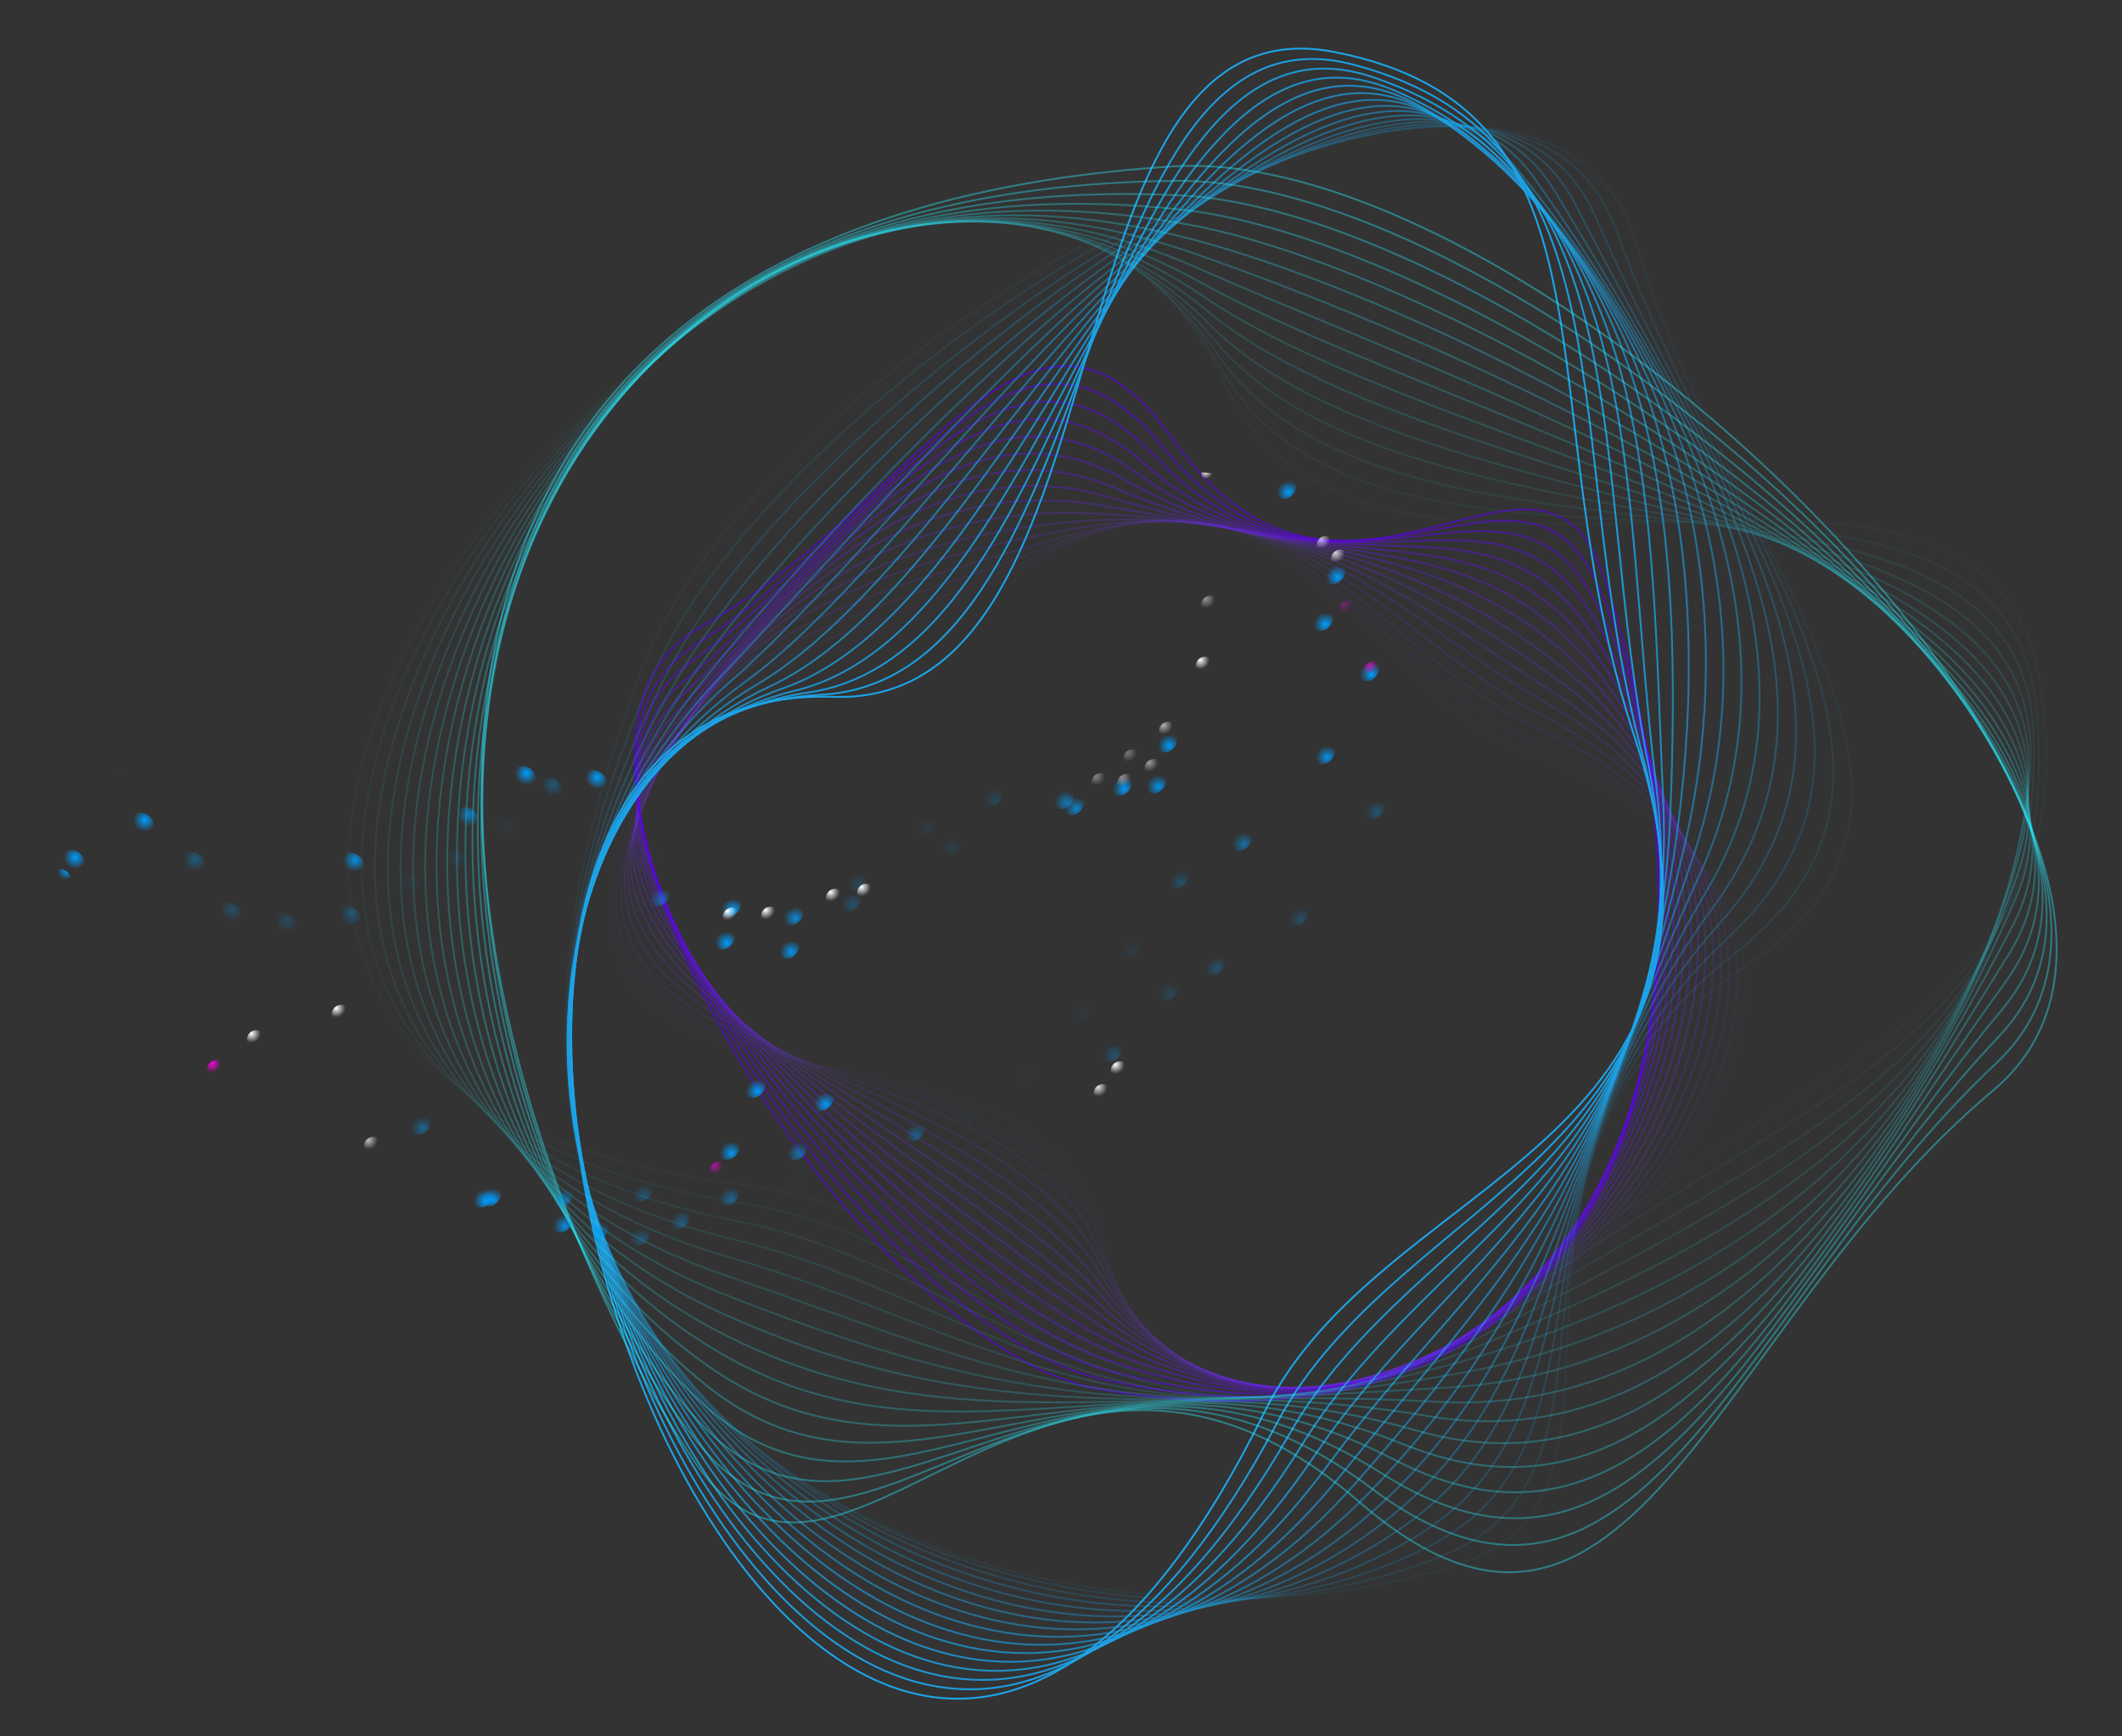 <?xml version="1.0" encoding="utf-8"?>
<!-- Generator: Adobe Illustrator 23.0.6, SVG Export Plug-In . SVG Version: 6.00 Build 0)  -->
<!DOCTYPE svg PUBLIC "-//W3C//DTD SVG 1.1//EN" "http://www.w3.org/Graphics/SVG/1.1/DTD/svg11.dtd">
<svg version="1.1" id="圖層_1" xmlns:x="http://ns.adobe.com/Extensibility/1.0/" xmlns:i="http://ns.adobe.com/AdobeIllustrator/10.0/" xmlns:graph="http://ns.adobe.com/Graphs/1.0/"
	 xmlns="http://www.w3.org/2000/svg" xmlns:xlink="http://www.w3.org/1999/xlink" x="0px" y="0px" viewBox="0 0 1594 1304"
	 style="enable-background:new 0 0 1594 1304;" xml:space="preserve">
<rect x="0" y="0" width="1594" height="1304" fill="#333333" stroke="none"/>
<style type="text/css">
	.st0{opacity:0;fill:none;stroke:#7B4AF4;stroke-width:1.373;stroke-miterlimit:10;}
	.st1{opacity:3.750000e-02;fill:none;stroke:#7945F3;stroke-width:1.373;stroke-miterlimit:10;}
	.st2{opacity:7.500000e-02;fill:none;stroke:#7741F2;stroke-width:1.373;stroke-miterlimit:10;}
	.st3{opacity:0.113;fill:none;stroke:#753CF1;stroke-width:1.373;stroke-miterlimit:10;}
	.st4{opacity:0.15;fill:none;stroke:#7238F0;stroke-width:1.373;stroke-miterlimit:10;}
	.st5{opacity:0.188;fill:none;stroke:#7033EF;stroke-width:1.373;stroke-miterlimit:10;}
	.st6{opacity:0.225;fill:none;stroke:#6E2EEE;stroke-width:1.373;stroke-miterlimit:10;}
	.st7{opacity:0.263;fill:none;stroke:#6C2AED;stroke-width:1.373;stroke-miterlimit:10;}
	.st8{opacity:0.3;fill:none;stroke:#6A25EC;stroke-width:1.373;stroke-miterlimit:10;}
	.st9{opacity:0.338;fill:none;stroke:#6820EB;stroke-width:1.373;stroke-miterlimit:10;}
	.st10{opacity:0.375;fill:none;stroke:#661CEA;stroke-width:1.373;stroke-miterlimit:10;}
	.st11{opacity:0.412;fill:none;stroke:#6417E9;stroke-width:1.373;stroke-miterlimit:10;}
	.st12{opacity:0.45;fill:none;stroke:#6213E8;stroke-width:1.373;stroke-miterlimit:10;}
	.st13{opacity:0.487;fill:none;stroke:#5F0EE7;stroke-width:1.373;stroke-miterlimit:10;}
	.st14{opacity:0.525;fill:none;stroke:#5D09E6;stroke-width:1.373;stroke-miterlimit:10;}
	.st15{opacity:0.562;fill:none;stroke:#5B05E5;stroke-width:1.373;stroke-miterlimit:10;}
	.st16{opacity:0.6;fill:none;stroke:#5900E4;stroke-width:1.373;stroke-miterlimit:10;}
	.st17{fill:none;stroke:#1CA4E9;stroke-width:1.373;stroke-miterlimit:10;}
	.st18{opacity:0.938;fill:none;stroke:#1CA4E9;stroke-width:1.373;stroke-miterlimit:10;}
	.st19{opacity:0.875;fill:none;stroke:#1CA4E9;stroke-width:1.373;stroke-miterlimit:10;}
	.st20{opacity:0.812;fill:none;stroke:#1CA4E9;stroke-width:1.373;stroke-miterlimit:10;}
	.st21{opacity:0.75;fill:none;stroke:#1CA4E9;stroke-width:1.373;stroke-miterlimit:10;}
	.st22{opacity:0.688;fill:none;stroke:#1CA4E9;stroke-width:1.373;stroke-miterlimit:10;}
	.st23{opacity:0.625;fill:none;stroke:#1CA4E9;stroke-width:1.373;stroke-miterlimit:10;}
	.st24{opacity:0.562;fill:none;stroke:#1CA4E9;stroke-width:1.373;stroke-miterlimit:10;}
	.st25{opacity:0.5;fill:none;stroke:#1CA4E9;stroke-width:1.373;stroke-miterlimit:10;}
	.st26{opacity:0.438;fill:none;stroke:#1CA4E9;stroke-width:1.373;stroke-miterlimit:10;}
	.st27{opacity:0.375;fill:none;stroke:#1CA4E9;stroke-width:1.373;stroke-miterlimit:10;}
	.st28{opacity:0.312;fill:none;stroke:#1CA4E9;stroke-width:1.373;stroke-miterlimit:10;}
	.st29{opacity:0.25;fill:none;stroke:#1CA4E9;stroke-width:1.373;stroke-miterlimit:10;}
	.st30{opacity:0.188;fill:none;stroke:#1CA4E9;stroke-width:1.373;stroke-miterlimit:10;}
	.st31{opacity:0.125;fill:none;stroke:#1CA4E9;stroke-width:1.373;stroke-miterlimit:10;}
	.st32{opacity:6.250000e-02;fill:none;stroke:#1CA4E9;stroke-width:1.373;stroke-miterlimit:10;}
	.st33{opacity:0;fill:none;stroke:#1CA4E9;stroke-width:1.373;stroke-miterlimit:10;}
	.st34{opacity:0;fill:none;stroke:#2AEFFF;stroke-width:1.373;stroke-miterlimit:10;}
	.st35{opacity:2.500000e-02;fill:none;stroke:#2AEFFF;stroke-width:1.373;stroke-miterlimit:10;}
	.st36{opacity:5.000000e-02;fill:none;stroke:#2AEFFF;stroke-width:1.373;stroke-miterlimit:10;}
	.st37{opacity:7.500000e-02;fill:none;stroke:#2AEFFF;stroke-width:1.373;stroke-miterlimit:10;}
	.st38{opacity:0.1;fill:none;stroke:#2AEFFF;stroke-width:1.373;stroke-miterlimit:10;}
	.st39{opacity:0.125;fill:none;stroke:#2AEFFF;stroke-width:1.373;stroke-miterlimit:10;}
	.st40{opacity:0.15;fill:none;stroke:#2AEFFF;stroke-width:1.373;stroke-miterlimit:10;}
	.st41{opacity:0.175;fill:none;stroke:#2AEFFF;stroke-width:1.373;stroke-miterlimit:10;}
	.st42{opacity:0.2;fill:none;stroke:#2AEFFF;stroke-width:1.373;stroke-miterlimit:10;}
	.st43{opacity:0.225;fill:none;stroke:#2AEFFF;stroke-width:1.373;stroke-miterlimit:10;}
	.st44{opacity:0.25;fill:none;stroke:#2AEFFF;stroke-width:1.373;stroke-miterlimit:10;}
	.st45{opacity:0.275;fill:none;stroke:#2AEFFF;stroke-width:1.373;stroke-miterlimit:10;}
	.st46{opacity:0.3;fill:none;stroke:#2AEFFF;stroke-width:1.373;stroke-miterlimit:10;}
	.st47{opacity:0.325;fill:none;stroke:#2AEFFF;stroke-width:1.373;stroke-miterlimit:10;}
	.st48{opacity:0.35;fill:none;stroke:#2AEFFF;stroke-width:1.373;stroke-miterlimit:10;}
	.st49{opacity:0.375;fill:none;stroke:#2AEFFF;stroke-width:1.373;stroke-miterlimit:10;}
	.st50{opacity:0.4;fill:none;stroke:#2AEFFF;stroke-width:1.373;stroke-miterlimit:10;}
	.st51{opacity:0.98;}
	.st52{fill:url(#SVGID_1_);}
	.st53{opacity:0.956;}
	.st54{fill:url(#SVGID_2_);}
	.st55{opacity:0.647;}
	.st56{fill:url(#SVGID_3_);}
	.st57{opacity:0.193;}
	.st58{fill:url(#SVGID_4_);}
	.st59{opacity:8.851600e-02;}
	.st60{fill:url(#SVGID_5_);}
	.st61{opacity:0.284;}
	.st62{fill:url(#SVGID_6_);}
	.st63{opacity:0.932;}
	.st64{fill:url(#SVGID_7_);}
	.st65{fill:url(#SVGID_8_);}
	.st66{opacity:0.537;}
	.st67{fill:url(#SVGID_9_);}
	.st68{fill:url(#SVGID_10_);}
	.st69{fill:url(#SVGID_11_);}
	.st70{opacity:0.715;}
	.st71{fill:url(#SVGID_12_);}
	.st72{opacity:6.739500e-02;}
	.st73{fill:url(#SVGID_13_);}
	.st74{opacity:0.345;}
	.st75{fill:url(#SVGID_14_);}
	.st76{opacity:0.212;}
	.st77{fill:url(#SVGID_15_);}
	.st78{opacity:0.259;}
	.st79{fill:url(#SVGID_16_);}
	.st80{opacity:0.389;}
	.st81{fill:url(#SVGID_17_);}
	.st82{fill:url(#SVGID_18_);}
	.st83{fill:url(#SVGID_19_);}
	.st84{fill:url(#SVGID_20_);}
	.st85{fill:url(#SVGID_21_);}
	.st86{opacity:0.896;}
	.st87{fill:url(#SVGID_22_);}
	.st88{opacity:0.57;}
	.st89{fill:url(#SVGID_23_);}
	.st90{opacity:0.268;}
	.st91{fill:url(#SVGID_24_);}
	.st92{opacity:8.537300e-02;}
	.st93{fill:url(#SVGID_25_);}
	.st94{opacity:5.992000e-02;}
	.st95{fill:url(#SVGID_26_);}
	.st96{opacity:9.854000e-03;}
	.st97{fill:url(#SVGID_27_);}
	.st98{opacity:3.137500e-02;}
	.st99{fill:url(#SVGID_28_);}
	.st100{opacity:0.394;}
	.st101{fill:url(#SVGID_29_);}
	.st102{opacity:0.966;}
	.st103{fill:url(#SVGID_30_);}
	.st104{fill:url(#SVGID_31_);}
	.st105{opacity:0.579;}
	.st106{fill:url(#SVGID_32_);}
	.st107{opacity:0.956;}
	.st108{fill:url(#SVGID_33_);}
	.st109{opacity:0.306;}
	.st110{fill:url(#SVGID_34_);}
	.st111{opacity:0.572;}
	.st112{fill:url(#SVGID_35_);}
	.st113{fill:url(#SVGID_36_);}
	.st114{opacity:0.481;}
	.st115{fill:url(#SVGID_37_);}
	.st116{fill:url(#SVGID_38_);}
	.st117{opacity:0.9;}
	.st118{fill:url(#SVGID_39_);}
	.st119{opacity:0.748;}
	.st120{fill:url(#SVGID_40_);}
	.st121{opacity:0.105;}
	.st122{fill:url(#SVGID_41_);}
	.st123{opacity:0.191;}
	.st124{fill:url(#SVGID_42_);}
	.st125{opacity:0.802;}
	.st126{fill:url(#SVGID_43_);}
	.st127{fill:url(#SVGID_44_);}
	.st128{opacity:2.518800e-02;}
	.st129{fill:url(#SVGID_45_);}
	.st130{opacity:0.342;}
	.st131{fill:url(#SVGID_46_);}
	.st132{opacity:5.838100e-02;}
	.st133{fill:url(#SVGID_47_);}
	.st134{opacity:0.115;}
	.st135{fill:url(#SVGID_48_);}
	.st136{opacity:0.874;}
	.st137{fill:url(#SVGID_49_);}
	.st138{fill:url(#SVGID_50_);}
	.st139{fill:url(#SVGID_51_);}
	.st140{opacity:0.334;}
	.st141{fill:url(#SVGID_52_);}
	.st142{opacity:0.253;}
	.st143{fill:url(#SVGID_53_);}
	.st144{opacity:0.303;}
	.st145{fill:url(#SVGID_54_);}
	.st146{opacity:0.193;}
	.st147{fill:url(#SVGID_55_);}
	.st148{opacity:0.308;}
	.st149{fill:url(#SVGID_56_);}
	.st150{opacity:3.898300e-02;}
	.st151{fill:url(#SVGID_57_);}
	.st152{opacity:0.48;}
	.st153{fill:url(#SVGID_58_);}
	.st154{opacity:0.381;}
	.st155{fill:url(#SVGID_59_);}
	.st156{opacity:0.324;}
	.st157{fill:url(#SVGID_60_);}
	.st158{opacity:0.546;}
	.st159{fill:url(#SVGID_61_);}
	.st160{opacity:0.841;}
	.st161{fill:url(#SVGID_62_);}
	.st162{opacity:0.982;}
	.st163{fill:url(#SVGID_63_);}
	.st164{fill:url(#SVGID_64_);}
	.st165{opacity:0.617;}
	.st166{fill:url(#SVGID_65_);}
	.st167{opacity:0.327;}
	.st168{fill:url(#SVGID_66_);}
	.st169{opacity:0.691;}
	.st170{fill:url(#SVGID_67_);}
	.st171{fill:url(#SVGID_68_);}
	.st172{fill:url(#SVGID_69_);}
	.st173{fill:url(#SVGID_70_);}
	.st174{fill:url(#SVGID_71_);}
	.st175{fill:url(#SVGID_72_);}
	.st176{opacity:0.684;}
	.st177{fill:url(#SVGID_73_);}
	.st178{fill:url(#SVGID_74_);}
	.st179{fill:url(#SVGID_75_);}
	.st180{fill:url(#SVGID_76_);}
	.st181{opacity:0.484;}
	.st182{fill:url(#SVGID_77_);}
	.st183{fill:url(#SVGID_78_);}
	.st184{opacity:0.62;}
	.st185{fill:url(#SVGID_79_);}
	.st186{opacity:0.534;}
	.st187{fill:url(#SVGID_80_);}
	.st188{opacity:0.345;}
	.st189{fill:url(#SVGID_81_);}
	.st190{opacity:0.455;}
	.st191{fill:url(#SVGID_82_);}
	.st192{opacity:0.406;}
	.st193{fill:url(#SVGID_83_);}
	.st194{opacity:0.676;}
	.st195{fill:url(#SVGID_84_);}
	.st196{opacity:0.783;}
	.st197{fill:url(#SVGID_85_);}
	.st198{fill:url(#SVGID_86_);}
	.st199{opacity:0.851;}
	.st200{fill:url(#SVGID_87_);}
</style>
<g>
	<g>
		<path class="st0" d="M1142.9,573.4c513.5,168.8-267.3,715-316.8,344C801.3,731.6,454.9,878,454.9,690.6s158.2-157.2,313.4-262.1
			C962.2,297.5,1010.2,529.8,1142.9,573.4z"/>
		<path class="st1" d="M1146.6,564.3c483.8,178.4-247.3,714.3-320.4,361c-36.4-175.8-377.1-67-366.9-248.4
			c10.1-181.3,163.7-165.7,316-254.5C965.1,310.7,1018.5,517.1,1146.6,564.3z"/>
		<path class="st2" d="M1150.4,555.2c453.9,187.1-227,714-324,378c-47.8-165.6-383-94.7-362.6-270c20.3-175.2,169.6-173.6,318.6-247
			C968.3,324.7,1026.7,504.2,1150.4,555.2z"/>
		<path class="st3" d="M1154.1,546.1c423.8,195-206.3,714-327.6,395c-59-155.3-389-122.4-358.2-291.7
			c30.4-169.1,175.2-181.8,321.2-239.4C971.2,338.4,1034.8,491.2,1154.1,546.1z"/>
		<path class="st4" d="M1157.9,537.1c393.8,201.9-185.1,714.4-331.2,412c-69.9-144.8-394.9-150.1-353.9-313.3
			c40.5-163,180.7-190,323.8-231.8C974,352,1042.8,478.1,1157.9,537.1z"/>
		<path class="st5" d="M1161.6,528c363.8,207.7-163.3,715-334.8,429C746.3,822.6,426,779.2,477.2,622
			c50.7-156.8,186.2-198.3,326.3-224.3C976.8,365.6,1050.7,464.7,1161.6,528z"/>
		<path class="st6" d="M1165.3,518.9c334,212.3-140.8,715.5-338.4,446C736.2,841,420.2,759.4,481.7,608.3
			c60.8-150.7,191.6-206.6,328.9-216.7C979.4,379.2,1058.5,451,1165.3,518.9z"/>
		<path class="st7" d="M1169.1,509.8c304.5,215.7-117.7,715.7-342,463c-100.7-113.5-412.7-233.2-341-378.2
			c71-144.6,196.9-215,331.5-209.1C982,392.6,1066.4,437.1,1169.1,509.8z"/>
		<path class="st8" d="M1172.8,500.7c275.6,217.9-94,715.6-345.6,480C716.9,877.3,408.7,719.8,490.6,580.8
			c81.1-138.5,202.2-223.5,334.1-201.5C984.5,405.9,1074.3,422.8,1172.8,500.7z"/>
		<path class="st9" d="M1176.6,491.6c247.2,219-69.8,714.8-349.1,496.9C707.6,895.1,402.9,700,495.1,567.1
			c91.2-132.4,207.5-232.1,336.7-194C987.1,419,1082.4,408.2,1176.6,491.6z"/>
		<path class="st10" d="M1180.3,482.5c219.6,219-45.3,713.4-352.7,513.9c-129.3-83.9-430.5-316.2-328-443.1
			C600.9,427.1,712.4,312.5,838.8,367C989.7,432,1090.8,393.3,1180.3,482.5z"/>
		<path class="st11" d="M1184.1,473.5c193,218.2-20.8,711.4-356.3,530.9C689.1,929.9,391.3,660.5,504,539.6
			C615.5,419.5,722.4,290,845.8,360.8C992.4,444.9,1099.6,377.9,1184.1,473.5z"/>
		<path class="st12" d="M1187.8,464.4c167.5,216.7,3.7,708.7-359.9,547.9c-148-65.4-442.4-371.6-319.4-486.4
			c121.6-114.1,223.9-258.5,344.4-171.3C995.3,457.8,1108.9,362.2,1187.8,464.4z"/>
		<path class="st13" d="M1191.6,455.3c143.1,214.8,28.1,705.4-363.5,564.9c-157.5-56.5-448.3-399.3-315.1-508
			c131.8-107.9,229.6-267.4,347-163.7C998.2,470.6,1118.9,346.2,1191.6,455.3z"/>
		<path class="st14" d="M1195.3,446.2c120,213,52.2,701.8-367.1,581.9c-167.1-47.7-454.2-427-310.8-529.7
			C659.3,396.6,752.7,222.2,867,342.3C1001.3,483.5,1129.8,330,1195.3,446.2z"/>
		<path class="st15" d="M1199.1,437.1c98.2,211.6,76.1,697.7-370.7,598.9c-176.8-39.1-460.2-454.7-306.5-551.3
			C673.9,389,763,199.7,874,336.2C1004.4,496.4,1141.7,313.6,1199.1,437.1z"/>
		<path class="st16" d="M1202.8,428c77.6,211,99.7,693.5-374.3,615.9C641.8,1013.4,362.4,561.6,526.3,471
			c162.2-89.6,247-293.8,354.7-141C1007.6,509.4,1154.7,297.3,1202.8,428z"/>
	</g>
	<g>
		<path class="st17" d="M949.3,1061.6c-346.1,703.8-780.8-552.7-322.9-538.2C855.7,530.6,777.6-4.5,1002,39s143.7,265.3,225.8,514.3
			C1330.2,864.3,1038.7,879.7,949.3,1061.6z"/>
		<path class="st18" d="M959.1,1069.1c-349.8,659.5-785.9-523.6-342.2-547.3C837.3,510,802.9-8.3,1017.2,48.7
			c214.2,56.8,152.4,275.3,216,516.3C1313.6,865.3,1051.4,895,959.1,1069.1z"/>
		<path class="st19" d="M968.9,1076.6c-352.6,615.1-791.8-494.1-361.5-556.5c211.2-30.6,220.9-532.2,425-461.8
			c204,70,160.2,285.5,206.2,518.3C1295.9,866.6,1064.3,910.2,968.9,1076.6z"/>
		<path class="st20" d="M978.7,1084.2c-354.3,570.8-798.3-464-380.9-565.6c201.7-49.1,255.7-534.3,449.7-450.6
			c193.9,83.3,168.5,295.5,196.4,520.3C1278.7,867.6,1077.4,925.2,978.7,1084.2z"/>
		<path class="st21" d="M988.6,1091.7c-355,526.6-805.4-433-400.2-574.8c192-67.1,290.5-536.5,474.3-439.3
			c183.7,96.5,176.7,305.4,186.6,522.2C1261.6,868.5,1090.7,940.2,988.6,1091.7z"/>
		<path class="st22" d="M998.4,1099.2C644,1581.8,185.6,698.1,578.8,515.3c182.2-84.7,325.3-538.7,499-428.1
			C1251.4,197,1263,402.5,1254.7,611.4C1244.6,869.3,1104.2,955.1,998.4,1099.2z"/>
		<path class="st23" d="M1008.2,1106.8c-352.4,438.9-820-368.2-438.9-593.1C741.7,412,929.4-27.1,1093,96.9
			c163.4,123,193.5,325.1,167.1,526.2C1227.6,870.1,1118.1,969.9,1008.2,1106.8z"/>
		<path class="st24" d="M1018,1114.3C668.9,1510,191.1,779.9,559.8,512.1c162.8-118.3,394.9-543,548.4-405.5
			c153.2,136.2,202.1,334.8,157.3,528.2C1210.8,870.8,1132.2,984.8,1018,1114.3z"/>
		<path class="st25" d="M1027.8,1121.8c-344.3,353.3-833.1-299.7-477.5-611.4C703.8,375.9,980-34.7,1123.4,116.2
			c143,149.5,210.7,344.6,147.5,530.1C1194.2,871.5,1146.8,999.8,1027.8,1121.8z"/>
		<path class="st26" d="M1037.7,1129.3c-338.1,311.7-838.6-264.5-496.9-620.5c144.5-150.6,464.5-547.3,597.8-383
			c132.9,162.7,219.5,354.4,137.7,532.1C1177.7,872.3,1161.7,1014.9,1037.7,1129.3z"/>
		<path class="st27" d="M1047.5,1136.9C717,1408.2,204.2,907.9,531.3,507.2c135.9-166.5,499.3-549.4,622.5-371.7
			c122.7,176,228.4,364.2,127.9,534.1C1161.3,873.1,1177.1,1030.4,1047.5,1136.9z"/>
		<path class="st28" d="M1057.3,1144.4c-321.8,232.3-847.2-193.2-535.5-638.8C649.3,323.2,1055.9-46,1168.9,145.1
			c112.6,189.2,237.4,374.2,118.1,536.1C1145,874.1,1193,1046.5,1057.3,1144.4z"/>
		<path class="st29" d="M1067.1,1151.9c-312.1,194.8-850.3-157.6-554.9-648c119.5-198.3,569-553.7,671.8-349.2
			c102.4,202.5,246.4,384.2,108.4,538.1C1128.8,875.2,1209.2,1063.2,1067.1,1151.9z"/>
		<path class="st30" d="M1077,1159.5c-301.9,159.1-852.9-122-574.2-657.1c111.6-214.3,603.8-555.9,696.5-337.9
			c92.2,215.7,255.4,394.4,98.6,540C1112.6,876.4,1225.9,1081,1077,1159.5z"/>
		<path class="st31" d="M1086.8,1167c-291.8,125.3-855-86.7-593.5-666.3c103.9-230.4,638.6-558,721.2-326.7
			c82.1,229,264.5,404.7,88.8,542C1096.4,877.7,1242.8,1100,1086.8,1167z"/>
		<path class="st32" d="M1096.6,1174.5c-282.3,93.4-856.7-51.6-612.9-675.4c96.4-246.6,673.4-560.2,745.9-315.4
			c71.9,242.2,273.5,415.1,79,544C1080.2,879.2,1259.7,1120.6,1096.6,1174.5z"/>
		<path class="st33" d="M1106.4,1182c-274.3,63.3-858.1-16.8-632.2-684.5c89-263,708.2-562.3,770.6-304.2
			c61.7,255.5,282.4,425.5,69.2,546C1063.8,880.7,1276.4,1142.8,1106.4,1182z"/>
	</g>
	<g>
		<path class="st34" d="M564.3,876.4c-802.4-67.6,173.1-1074,358.5-577.4c92.8,248.7,554.8-65.3,611.9,193.6
			c57.1,258.9-183.4,268.1-378.5,463.2C912.5,1199.4,771.6,893.9,564.3,876.4z"/>
		<path class="st35" d="M561.6,890.2c-762.2-90.5,144-1066.7,358.6-602.1c106.7,231.1,571.9-29,612.2,224.9
			c40.4,253.8-188.9,281.7-384.6,453.6C904.3,1182,763.2,914.1,561.6,890.2z"/>
		<path class="st36" d="M558.9,903.9C-162.6,791.6,673.2-155.9,917.5,277.2c120.3,213.3,589,7.4,612.4,256.2
			c23.7,248.6-195,294.5-390.7,443.9C895.4,1163.7,755,934.5,558.9,903.9z"/>
		<path class="st37" d="M556.2,917.7c-680.4-133.1,84-1053.5,358.7-651.3c133.4,195.3,606.1,43.7,612.7,287.5
			c7,243.4-200.7,307.7-396.8,434.3C887,1145.7,747,955,556.2,917.7z"/>
		<path class="st38" d="M553.4,931.5C-85.4,779,606.1-115.9,912.3,255.5c146.1,177.3,623.2,80,613,318.7
			c-9.7,238.2-206.4,320.8-402.8,424.7C878.7,1127.8,739.2,975.8,553.4,931.5z"/>
		<path class="st39" d="M550.7,945.2C-46.4,774.9,571.2-95.9,909.6,244.6C1068,403.9,1550,361,1522.9,594.6
			c-26.3,233-211.8,334-408.9,415.1C870.5,1109.9,731.6,996.8,550.7,945.2z"/>
		<path class="st40" d="M548,959C-7.2,772.5,535.2-75.7,907,233.7c170.1,141.6,657.4,152.7,613.6,381.3
			c-43,227.9-217.2,347.2-415,405.4C862.5,1092.1,724.1,1018.1,548,959z"/>
		<path class="st41" d="M545.3,972.7C32,771.8,498.4-54.8,904.4,222.9c181.4,124.1,674.6,189.1,613.9,412.6
			c-59.7,222.7-222.5,360.5-421.1,395.8C854.6,1074.4,716.8,1039.9,545.3,972.7z"/>
		<path class="st42" d="M542.6,986.5C70.9,772.9,461-33.1,901.7,212c192.4,107,691.7,225.4,614.1,443.9
			c-76.4,217.5-227.7,374-427.2,386.2C846.8,1056.8,709.4,1062,542.6,986.5z"/>
		<path class="st43" d="M539.9,1000.3C109.4,775.9,423.2-10.4,899.1,201.1c203.3,90.3,708.8,261.8,614.4,475.2
			c-93.1,212.3-232.9,387.6-433.2,376.6C839.1,1039.5,702,1084.7,539.9,1000.3z"/>
		<path class="st44" d="M537.2,1014c-390-233.4-152-1000.7,359.3-823.8c214.2,74.1,725.9,298.1,614.7,506.4
			c-109.8,207.2-238.1,401.4-439.3,366.9C831.2,1022.4,694.3,1108,537.2,1014z"/>
		<path class="st45" d="M534.5,1027.8C183.9,787,347.4,38,893.8,179.3c225.1,58.2,743,334.4,615,537.7
			c-126.5,202-243.4,415.3-445.4,357.3C823.3,1005.4,686.2,1132,534.5,1027.8z"/>
		<path class="st46" d="M531.8,1041.5c-312.4-246.8-222-978,359.5-873.1c236.1,42.6,760.1,370.8,615.3,569
			c-143.1,196.8-248.8,429.3-451.5,347.7C815.3,988.5,677.5,1156.7,531.8,1041.5z"/>
		<path class="st47" d="M529,1055.3C253.2,803.4,272.6,89.7,888.6,157.6c247.3,27.3,777.2,407.1,615.6,600.3
			c-159.8,191.6-254.4,443.4-457.6,338.1C807,971.7,667.9,1182.1,529,1055.3z"/>
		<path class="st48" d="M526.3,1069.1C285.3,812.7,235.9,116.3,885.9,146.7c258.8,12.1,794.3,443.5,615.8,631.6
			c-176.5,186.4-260,457.5-463.7,328.4C798.7,954.9,657.1,1208.2,526.3,1069.1z"/>
		<path class="st49" d="M523.6,1082.8c-208.4-261-323.9-939.5,359.7-947c270.4-3,811.4,479.8,616.1,662.9
			c-193.2,181.3-265.8,471.6-469.7,318.8C790.2,938.1,644.9,1234.8,523.6,1082.8z"/>
		<path class="st50" d="M520.9,1096.6c-177.8-266.5-357-926,359.8-971.6c282.3-18,828.5,516.2,616.4,694.1
			c-209.9,176.1-271.6,485.6-475.8,309.2C781.7,921.2,631.1,1261.7,520.9,1096.6z"/>
	</g>
</g>
<g>
	<g class="st51">
		
			<radialGradient id="SVGID_1_" cx="-7927.368" cy="-9449.388" r="8.716" gradientTransform="matrix(-0.998 -7.130682e-02 7.130682e-02 -0.998 -6359.328 -9435.489)" gradientUnits="userSpaceOnUse">
			<stop  offset="5.580400e-04" style="stop-color:#009DFF"/>
			<stop  offset="0.996" style="stop-color:#009DFF;stop-opacity:0"/>
		</radialGradient>
		<circle class="st52" cx="874.1" cy="555.1" r="10.1"/>
	</g>
	<g class="st53">
		
			<radialGradient id="SVGID_2_" cx="-7895.901" cy="-9484.072" r="8.716" gradientTransform="matrix(-0.998 -7.130682e-02 7.130682e-02 -0.998 -6359.328 -9435.489)" gradientUnits="userSpaceOnUse">
			<stop  offset="5.580400e-04" style="stop-color:#009DFF"/>
			<stop  offset="0.996" style="stop-color:#009DFF;stop-opacity:0"/>
		</radialGradient>
		<circle class="st54" cx="840.2" cy="587.5" r="10.1"/>
	</g>
	<g class="st55">
		
			<radialGradient id="SVGID_3_" cx="-7853.177" cy="-9497.331" r="8.716" gradientTransform="matrix(-0.998 -7.130682e-02 7.130682e-02 -0.998 -6359.328 -9435.489)" gradientUnits="userSpaceOnUse">
			<stop  offset="5.580400e-04" style="stop-color:#009DFF"/>
			<stop  offset="0.996" style="stop-color:#009DFF;stop-opacity:0"/>
		</radialGradient>
		<circle class="st56" cx="796.6" cy="597.7" r="10.1"/>
	</g>
	<g class="st57">
		
			<radialGradient id="SVGID_4_" cx="-7799.784" cy="-9499.39" r="8.716" gradientTransform="matrix(-0.998 -7.130682e-02 7.130682e-02 -0.998 -6359.328 -9435.489)" gradientUnits="userSpaceOnUse">
			<stop  offset="5.580400e-04" style="stop-color:#009DFF"/>
			<stop  offset="0.996" style="stop-color:#009DFF;stop-opacity:0"/>
		</radialGradient>
		<circle class="st58" cx="743.2" cy="595.9" r="10.1"/>
	</g>
	<g class="st59">
		
			<radialGradient id="SVGID_5_" cx="-7751.246" cy="-9523.763" r="8.716" gradientTransform="matrix(-0.998 -7.130682e-02 7.130682e-02 -0.998 -6359.328 -9435.489)" gradientUnits="userSpaceOnUse">
			<stop  offset="5.580400e-04" style="stop-color:#009DFF"/>
			<stop  offset="0.996" style="stop-color:#009DFF;stop-opacity:0"/>
		</radialGradient>
		<circle class="st60" cx="693.1" cy="616.7" r="10.1"/>
	</g>
	<g class="st61">
		
			<radialGradient id="SVGID_6_" cx="-7699.094" cy="-9585.461" r="8.716" gradientTransform="matrix(-0.998 -7.130682e-02 7.130682e-02 -0.998 -6359.328 -9435.489)" gradientUnits="userSpaceOnUse">
			<stop  offset="5.580400e-04" style="stop-color:#009DFF"/>
			<stop  offset="0.996" style="stop-color:#009DFF;stop-opacity:0"/>
		</radialGradient>
		<circle class="st62" cx="636.7" cy="674.6" r="10.1"/>
	</g>
	<g class="st63">
		
			<radialGradient id="SVGID_7_" cx="-7655.353" cy="-9624.032" r="8.716" gradientTransform="matrix(-0.998 -7.130682e-02 7.130682e-02 -0.998 -6359.328 -9435.489)" gradientUnits="userSpaceOnUse">
			<stop  offset="5.580400e-04" style="stop-color:#009DFF"/>
			<stop  offset="0.996" style="stop-color:#009DFF;stop-opacity:0"/>
		</radialGradient>
		<circle class="st64" cx="590.3" cy="709.9" r="10.1"/>
	</g>
	<g>
		
			<radialGradient id="SVGID_8_" cx="-7606.515" cy="-9620.603" r="8.716" gradientTransform="matrix(-0.998 -7.130682e-02 7.130682e-02 -0.998 -6359.328 -9435.489)" gradientUnits="userSpaceOnUse">
			<stop  offset="5.580400e-04" style="stop-color:#009DFF"/>
			<stop  offset="0.996" style="stop-color:#009DFF;stop-opacity:0"/>
		</radialGradient>
		<circle class="st65" cx="541.8" cy="703" r="10.1"/>
	</g>
	<g class="st66">
		
			<radialGradient id="SVGID_9_" cx="-7555.47" cy="-9591.826" r="8.716" gradientTransform="matrix(-0.998 -7.130682e-02 7.130682e-02 -0.998 -6359.328 -9435.489)" gradientUnits="userSpaceOnUse">
			<stop  offset="5.580400e-04" style="stop-color:#009DFF"/>
			<stop  offset="0.996" style="stop-color:#009DFF;stop-opacity:0"/>
		</radialGradient>
		<circle class="st67" cx="492.9" cy="670.7" r="10.1"/>
	</g>
	<g>
		
			<radialGradient id="SVGID_10_" cx="-3279.863" cy="-11274.63" r="8.716" gradientTransform="matrix(-0.574 0.819 -0.819 -0.574 -10667.963 -3201.541)" gradientUnits="userSpaceOnUse">
			<stop  offset="5.580400e-04" style="stop-color:#009DFF"/>
			<stop  offset="0.996" style="stop-color:#009DFF;stop-opacity:0"/>
		</radialGradient>
		<circle class="st68" cx="445.5" cy="588.6" r="10.1"/>
	</g>
	<g>
		
			<radialGradient id="SVGID_11_" cx="-3251.922" cy="-11229.288" r="8.716" gradientTransform="matrix(-0.574 0.819 -0.819 -0.574 -10667.963 -3201.541)" gradientUnits="userSpaceOnUse">
			<stop  offset="5.580400e-04" style="stop-color:#009DFF"/>
			<stop  offset="0.996" style="stop-color:#009DFF;stop-opacity:0"/>
		</radialGradient>
		<circle class="st69" cx="392.4" cy="585.4" r="10.1"/>
	</g>
	<g class="st70">
		
			<radialGradient id="SVGID_12_" cx="-3201.945" cy="-11211.898" r="8.716" gradientTransform="matrix(-0.574 0.819 -0.819 -0.574 -10667.963 -3201.541)" gradientUnits="userSpaceOnUse">
			<stop  offset="5.580400e-04" style="stop-color:#009DFF"/>
			<stop  offset="0.996" style="stop-color:#009DFF;stop-opacity:0"/>
		</radialGradient>
		<path class="st71" d="M351.2,626.6c-13.5,0.5-16.5-16.4-3.6-20.5C361.1,605.6,364.1,622.5,351.2,626.6z"/>
	</g>
	<g class="st72">
		
			<radialGradient id="SVGID_13_" cx="-3136.287" cy="-11204.912" r="8.716" gradientTransform="matrix(-0.574 0.819 -0.819 -0.574 -10667.963 -3201.541)" gradientUnits="userSpaceOnUse">
			<stop  offset="5.580400e-04" style="stop-color:#009DFF"/>
			<stop  offset="0.996" style="stop-color:#009DFF;stop-opacity:0"/>
		</radialGradient>
		<path class="st73" d="M307.8,676.4c-13.5,0.5-16.5-16.4-3.6-20.5c0,0,0,0,0,0C317.7,655.3,320.7,672.3,307.8,676.4z"/>
	</g>
	<g class="st74">
		
			<radialGradient id="SVGID_14_" cx="-3090.336" cy="-11182.374" r="8.716" gradientTransform="matrix(-0.574 0.819 -0.819 -0.574 -10667.963 -3201.541)" gradientUnits="userSpaceOnUse">
			<stop  offset="5.580400e-04" style="stop-color:#009DFF"/>
			<stop  offset="0.996" style="stop-color:#009DFF;stop-opacity:0"/>
		</radialGradient>
		<path class="st75" d="M262.9,701c-13.5,0.5-16.5-16.4-3.6-20.5C272.9,680,275.8,696.9,262.9,701z"/>
	</g>
	<g class="st76">
		
			<radialGradient id="SVGID_15_" cx="-3057.96" cy="-11145.557" r="8.716" gradientTransform="matrix(-0.574 0.819 -0.819 -0.574 -10667.963 -3201.541)" gradientUnits="userSpaceOnUse">
			<stop  offset="5.580400e-04" style="stop-color:#009DFF"/>
			<stop  offset="0.996" style="stop-color:#009DFF;stop-opacity:0"/>
		</radialGradient>
		<path class="st77" d="M214.2,706.4c-13.5,0.5-16.5-16.4-3.6-20.5C224.1,685.4,227.1,702.3,214.2,706.4
			C214.2,706.4,214.2,706.4,214.2,706.4z"/>
	</g>
	<g class="st78">
		
			<radialGradient id="SVGID_16_" cx="-3041.252" cy="-11107.098" r="8.716" gradientTransform="matrix(-0.574 0.819 -0.819 -0.574 -10667.963 -3201.541)" gradientUnits="userSpaceOnUse">
			<stop  offset="5.580400e-04" style="stop-color:#009DFF"/>
			<stop  offset="0.996" style="stop-color:#009DFF;stop-opacity:0"/>
		</radialGradient>
		<path class="st79" d="M173.1,698c-13.5,0.5-16.5-16.4-3.6-20.5C183.1,676.9,186,693.9,173.1,698z"/>
	</g>
	<g class="st80">
		
			<radialGradient id="SVGID_17_" cx="-3056.269" cy="-11062.815" r="8.716" gradientTransform="matrix(-0.574 0.819 -0.819 -0.574 -10667.963 -3201.541)" gradientUnits="userSpaceOnUse">
			<stop  offset="5.580400e-04" style="stop-color:#009DFF"/>
			<stop  offset="0.996" style="stop-color:#009DFF;stop-opacity:0"/>
		</radialGradient>
		<path class="st81" d="M145.5,660.3c-13.5,0.5-16.5-16.4-3.6-20.5C155.4,639.2,158.4,656.2,145.5,660.3z"/>
	</g>
	<g>
		
			<radialGradient id="SVGID_18_" cx="-3058.54" cy="-11014.75" r="8.716" gradientTransform="matrix(-0.574 0.819 -0.819 -0.574 -10667.963 -3201.541)" gradientUnits="userSpaceOnUse">
			<stop  offset="5.580400e-04" style="stop-color:#009DFF"/>
			<stop  offset="0.996" style="stop-color:#009DFF;stop-opacity:0"/>
		</radialGradient>
		<path class="st82" d="M107.5,630.8c-13.5,0.5-16.5-16.4-3.6-20.5C117.4,609.8,120.4,626.7,107.5,630.8z"/>
	</g>
	
		<radialGradient id="SVGID_19_" cx="-3005.67" cy="-10988.058" r="8.716" gradientTransform="matrix(-0.574 0.819 -0.819 -0.574 -10667.963 -3201.541)" gradientUnits="userSpaceOnUse">
		<stop  offset="5.580400e-04" style="stop-color:#009DFF"/>
		<stop  offset="0.996" style="stop-color:#009DFF;stop-opacity:0"/>
	</radialGradient>
	<path class="st83" d="M45.2,642.7c4.5-6.5,15.3-6,18.5,4c0.4,10.4-9.6,14.6-16,10C43.1,653.5,42,647.3,45.2,642.7"/>
	
		<radialGradient id="SVGID_20_" cx="-8003.06" cy="-9253.171" r="8.716" gradientTransform="matrix(-0.998 -7.130682e-02 7.130682e-02 -0.998 -6359.328 -9435.489)" gradientUnits="userSpaceOnUse">
		<stop  offset="5.580400e-04" style="stop-color:#009DFF"/>
		<stop  offset="0.996" style="stop-color:#009DFF;stop-opacity:0"/>
	</radialGradient>
	<path class="st84" d="M964.3,354.8c5.5,0.4,9.7,5.2,9.3,10.7c-0.4,5.5-5.2,9.7-10.7,9.3c-5.5-0.4-9.7-5.2-9.3-10.7
		S958.7,354.4,964.3,354.8"/>
	<g>
		
			<radialGradient id="SVGID_21_" cx="-8037.675" cy="-9349.909" r="8.716" gradientTransform="matrix(-0.998 -7.130682e-02 7.130682e-02 -0.998 -6359.328 -9435.489)" gradientUnits="userSpaceOnUse">
			<stop  offset="5.580400e-04" style="stop-color:#009DFF"/>
			<stop  offset="0.996" style="stop-color:#009DFF;stop-opacity:0"/>
		</radialGradient>
		<circle class="st85" cx="991.2" cy="463.8" r="10.1"/>
	</g>
	<g class="st86">
		
			<radialGradient id="SVGID_22_" cx="-8046.249" cy="-9449.603" r="8.716" gradientTransform="matrix(-0.998 -7.130682e-02 7.130682e-02 -0.998 -6359.328 -9435.489)" gradientUnits="userSpaceOnUse">
			<stop  offset="5.580400e-04" style="stop-color:#009DFF"/>
			<stop  offset="0.996" style="stop-color:#009DFF;stop-opacity:0"/>
		</radialGradient>
		<circle class="st87" cx="992.6" cy="563.8" r="10.1"/>
	</g>
	<g class="st88">
		
			<radialGradient id="SVGID_23_" cx="-7988.562" cy="-9519.124" r="8.716" gradientTransform="matrix(-0.998 -7.130682e-02 7.130682e-02 -0.998 -6359.328 -9435.489)" gradientUnits="userSpaceOnUse">
			<stop  offset="5.580400e-04" style="stop-color:#009DFF"/>
			<stop  offset="0.996" style="stop-color:#009DFF;stop-opacity:0"/>
		</radialGradient>
		<circle class="st89" cx="930.1" cy="629" r="10.1"/>
	</g>
	<g class="st90">
		
			<radialGradient id="SVGID_24_" cx="-7943.34" cy="-9550.884" r="8.716" gradientTransform="matrix(-0.998 -7.130682e-02 7.130682e-02 -0.998 -6359.328 -9435.489)" gradientUnits="userSpaceOnUse">
			<stop  offset="5.580400e-04" style="stop-color:#009DFF"/>
			<stop  offset="0.996" style="stop-color:#009DFF;stop-opacity:0"/>
		</radialGradient>
		<circle class="st91" cx="882.7" cy="657.5" r="10.1"/>
	</g>
	<g class="st92">
		
			<radialGradient id="SVGID_25_" cx="-7911.642" cy="-9604.884" r="8.716" gradientTransform="matrix(-0.998 -7.130682e-02 7.130682e-02 -0.998 -6359.328 -9435.489)" gradientUnits="userSpaceOnUse">
			<stop  offset="5.580400e-04" style="stop-color:#009DFF"/>
			<stop  offset="0.996" style="stop-color:#009DFF;stop-opacity:0"/>
		</radialGradient>
		<circle class="st93" cx="847.3" cy="709.1" r="10.1"/>
	</g>
	<g class="st94">
		
			<radialGradient id="SVGID_26_" cx="-7877.003" cy="-9656.064" r="8.716" gradientTransform="matrix(-0.998 -7.130682e-02 7.130682e-02 -0.998 -6359.328 -9435.489)" gradientUnits="userSpaceOnUse">
			<stop  offset="5.580400e-04" style="stop-color:#009DFF"/>
			<stop  offset="0.996" style="stop-color:#009DFF;stop-opacity:0"/>
		</radialGradient>
		<circle class="st95" cx="809.1" cy="757.7" r="10.1"/>
	</g>
	<g class="st96">
		
			<radialGradient id="SVGID_27_" cx="-7838.425" cy="-9703.228" r="8.716" gradientTransform="matrix(-0.998 -7.130682e-02 7.130682e-02 -0.998 -6359.328 -9435.489)" gradientUnits="userSpaceOnUse">
			<stop  offset="5.580400e-04" style="stop-color:#009DFF"/>
			<stop  offset="0.996" style="stop-color:#009DFF;stop-opacity:0"/>
		</radialGradient>
		<circle class="st97" cx="767.2" cy="802" r="10.1"/>
	</g>
	<g class="st98">
		
			<radialGradient id="SVGID_28_" cx="-7798.42" cy="-9740.56" r="8.716" gradientTransform="matrix(-0.998 -7.130682e-02 7.130682e-02 -0.998 -6359.328 -9435.489)" gradientUnits="userSpaceOnUse">
			<stop  offset="5.580400e-04" style="stop-color:#009DFF"/>
			<stop  offset="0.996" style="stop-color:#009DFF;stop-opacity:0"/>
		</radialGradient>
		<circle class="st99" cx="724.7" cy="836.4" r="10.1"/>
	</g>
	<g class="st100">
		
			<radialGradient id="SVGID_29_" cx="-7759.18" cy="-9754.225" r="8.716" gradientTransform="matrix(-0.998 -7.130682e-02 7.130682e-02 -0.998 -6359.328 -9435.489)" gradientUnits="userSpaceOnUse">
			<stop  offset="5.580400e-04" style="stop-color:#009DFF"/>
			<stop  offset="0.996" style="stop-color:#009DFF;stop-opacity:0"/>
		</radialGradient>
		<circle class="st101" cx="684.6" cy="847.2" r="10.1"/>
	</g>
	<g class="st102">
		
			<radialGradient id="SVGID_30_" cx="-7689.306" cy="-9736.163" r="8.716" gradientTransform="matrix(-0.998 -7.130682e-02 7.130682e-02 -0.998 -6359.328 -9435.489)" gradientUnits="userSpaceOnUse">
			<stop  offset="5.580400e-04" style="stop-color:#009DFF"/>
			<stop  offset="0.996" style="stop-color:#009DFF;stop-opacity:0"/>
		</radialGradient>
		<circle class="st103" cx="616.1" cy="824.2" r="10.1"/>
	</g>
	<g>
		
			<radialGradient id="SVGID_31_" cx="-7637.406" cy="-9730.165" r="8.716" gradientTransform="matrix(-0.998 -7.130682e-02 7.130682e-02 -0.998 -6359.328 -9435.489)" gradientUnits="userSpaceOnUse">
			<stop  offset="5.580400e-04" style="stop-color:#009DFF"/>
			<stop  offset="0.996" style="stop-color:#009DFF;stop-opacity:0"/>
		</radialGradient>
		<circle class="st104" cx="564.8" cy="814.5" r="10.1"/>
	</g>
	<g class="st105">
		
			<radialGradient id="SVGID_32_" cx="-7671.905" cy="-9774.677" r="8.716" gradientTransform="matrix(-0.998 -7.130682e-02 7.130682e-02 -0.998 -6359.328 -9435.489)" gradientUnits="userSpaceOnUse">
			<stop  offset="5.580400e-04" style="stop-color:#009DFF"/>
			<stop  offset="0.996" style="stop-color:#009DFF;stop-opacity:0"/>
		</radialGradient>
		<circle class="st106" cx="596" cy="861.4" r="10.1"/>
	</g>
	<g class="st107">
		
			<radialGradient id="SVGID_33_" cx="-7621.233" cy="-9777.824" r="8.716" gradientTransform="matrix(-0.998 -7.130682e-02 7.130682e-02 -0.998 -6359.328 -9435.489)" gradientUnits="userSpaceOnUse">
			<stop  offset="5.580400e-04" style="stop-color:#009DFF"/>
			<stop  offset="0.996" style="stop-color:#009DFF;stop-opacity:0"/>
		</radialGradient>
		<circle class="st108" cx="545.3" cy="860.9" r="10.1"/>
	</g>
	<g class="st109">
		
			<radialGradient id="SVGID_34_" cx="-7558.434" cy="-9814.204" r="8.716" gradientTransform="matrix(-0.998 -7.130682e-02 7.130682e-02 -0.998 -6359.328 -9435.489)" gradientUnits="userSpaceOnUse">
			<stop  offset="5.580400e-04" style="stop-color:#009DFF"/>
			<stop  offset="0.996" style="stop-color:#009DFF;stop-opacity:0"/>
		</radialGradient>
		<circle class="st110" cx="480" cy="892.7" r="10.1"/>
	</g>
	<g class="st111">
		
			<radialGradient id="SVGID_35_" cx="-7499.041" cy="-9821.919" r="8.716" gradientTransform="matrix(-0.998 -7.130682e-02 7.130682e-02 -0.998 -6359.328 -9435.489)" gradientUnits="userSpaceOnUse">
			<stop  offset="5.580400e-04" style="stop-color:#009DFF"/>
			<stop  offset="0.996" style="stop-color:#009DFF;stop-opacity:0"/>
		</radialGradient>
		<circle class="st112" cx="420.3" cy="896.2" r="10.1"/>
	</g>
	<g>
		
			<radialGradient id="SVGID_36_" cx="-7439.415" cy="-9826.774" r="8.716" gradientTransform="matrix(-0.998 -7.130682e-02 7.130682e-02 -0.998 -6359.328 -9435.489)" gradientUnits="userSpaceOnUse">
			<stop  offset="5.580400e-04" style="stop-color:#009DFF"/>
			<stop  offset="0.996" style="stop-color:#009DFF;stop-opacity:0"/>
		</radialGradient>
		<circle class="st113" cx="360.4" cy="896.8" r="10.1"/>
	</g>
	<g class="st114">
		
			<radialGradient id="SVGID_37_" cx="-7388.851" cy="-9775.686" r="8.716" gradientTransform="matrix(-0.998 -7.130682e-02 7.130682e-02 -0.998 -6359.328 -9435.489)" gradientUnits="userSpaceOnUse">
			<stop  offset="5.580400e-04" style="stop-color:#009DFF"/>
			<stop  offset="0.996" style="stop-color:#009DFF;stop-opacity:0"/>
		</radialGradient>
		<circle class="st115" cx="313.6" cy="842.2" r="10.1"/>
	</g>
	
		<radialGradient id="SVGID_38_" cx="-2993.743" cy="-10988.334" r="6.891" gradientTransform="matrix(-0.574 0.819 -0.819 -0.574 -10667.963 -3201.541)" gradientUnits="userSpaceOnUse">
		<stop  offset="5.580400e-04" style="stop-color:#009DFF"/>
		<stop  offset="0.996" style="stop-color:#009DFF;stop-opacity:0"/>
	</radialGradient>
	<path class="st116" d="M35.7,656.8c3.2-4.5,9.5-5.6,14-2.5s5.6,9.5,2.5,14"/>
	<g class="st117">
		
			<radialGradient id="SVGID_39_" cx="-7921.438" cy="-9480.603" r="8.716" gradientTransform="matrix(-0.998 -7.130682e-02 7.130682e-02 -0.998 -6359.328 -9435.489)" gradientUnits="userSpaceOnUse">
			<stop  offset="5.580400e-04" style="stop-color:#009DFF"/>
			<stop  offset="0.996" style="stop-color:#009DFF;stop-opacity:0"/>
		</radialGradient>
		<circle class="st118" cx="865.9" cy="585.8" r="10.1"/>
	</g>
	<g class="st119">
		
			<radialGradient id="SVGID_40_" cx="-7861.025" cy="-9501.396" r="8.716" gradientTransform="matrix(-0.998 -7.130682e-02 7.130682e-02 -0.998 -6359.328 -9435.489)" gradientUnits="userSpaceOnUse">
			<stop  offset="5.580400e-04" style="stop-color:#009DFF"/>
			<stop  offset="0.996" style="stop-color:#009DFF;stop-opacity:0"/>
		</radialGradient>
		<circle class="st120" cx="804.2" cy="602.3" r="10.1"/>
	</g>
	<g class="st121">
		
			<radialGradient id="SVGID_41_" cx="-7771.005" cy="-9538.095" r="8.716" gradientTransform="matrix(-0.998 -7.130682e-02 7.130682e-02 -0.998 -6359.328 -9435.489)" gradientUnits="userSpaceOnUse">
			<stop  offset="5.580400e-04" style="stop-color:#009DFF"/>
			<stop  offset="0.996" style="stop-color:#009DFF;stop-opacity:0"/>
		</radialGradient>
		<circle class="st122" cx="711.8" cy="632.5" r="10.1"/>
	</g>
	<g class="st123">
		
			<radialGradient id="SVGID_42_" cx="-7702.42" cy="-9569.707" r="8.716" gradientTransform="matrix(-0.998 -7.130682e-02 7.130682e-02 -0.998 -6359.328 -9435.489)" gradientUnits="userSpaceOnUse">
			<stop  offset="5.580400e-04" style="stop-color:#009DFF"/>
			<stop  offset="0.996" style="stop-color:#009DFF;stop-opacity:0"/>
		</radialGradient>
		<circle class="st124" cx="641.1" cy="659.1" r="10.1"/>
	</g>
	<g class="st125">
		
			<radialGradient id="SVGID_43_" cx="-7656.659" cy="-9598.612" r="8.716" gradientTransform="matrix(-0.998 -7.130682e-02 7.130682e-02 -0.998 -6359.328 -9435.489)" gradientUnits="userSpaceOnUse">
			<stop  offset="5.580400e-04" style="stop-color:#009DFF"/>
			<stop  offset="0.996" style="stop-color:#009DFF;stop-opacity:0"/>
		</radialGradient>
		<circle class="st126" cx="593.4" cy="684.7" r="10.1"/>
	</g>
	<g>
		
			<radialGradient id="SVGID_44_" cx="-7609.421" cy="-9595.753" r="8.716" gradientTransform="matrix(-0.998 -7.130682e-02 7.130682e-02 -0.998 -6359.328 -9435.489)" gradientUnits="userSpaceOnUse">
			<stop  offset="5.580400e-04" style="stop-color:#009DFF"/>
			<stop  offset="0.996" style="stop-color:#009DFF;stop-opacity:0"/>
		</radialGradient>
		<circle class="st127" cx="546.5" cy="678.4" r="10.1"/>
	</g>
	<g class="st128">
		
			<radialGradient id="SVGID_45_" cx="-7544.565" cy="-9560.715" r="8.716" gradientTransform="matrix(-0.998 -7.130682e-02 7.130682e-02 -0.998 -6359.328 -9435.489)" gradientUnits="userSpaceOnUse">
			<stop  offset="5.580400e-04" style="stop-color:#009DFF"/>
			<stop  offset="0.996" style="stop-color:#009DFF;stop-opacity:0"/>
		</radialGradient>
		<circle class="st129" cx="484.3" cy="638.9" r="10.1"/>
	</g>
	<g class="st130">
		
			<radialGradient id="SVGID_46_" cx="-3256.458" cy="-11250.763" r="8.716" gradientTransform="matrix(-0.574 0.819 -0.819 -0.574 -10667.963 -3201.541)" gradientUnits="userSpaceOnUse">
			<stop  offset="5.580400e-04" style="stop-color:#009DFF"/>
			<stop  offset="0.996" style="stop-color:#009DFF;stop-opacity:0"/>
		</radialGradient>
		<circle class="st131" cx="412.5" cy="594.1" r="10.1"/>
	</g>
	<g class="st132">
		
			<radialGradient id="SVGID_47_" cx="-3211.892" cy="-11238.43" r="8.716" gradientTransform="matrix(-0.574 0.819 -0.819 -0.574 -10667.963 -3201.541)" gradientUnits="userSpaceOnUse">
			<stop  offset="5.580400e-04" style="stop-color:#009DFF"/>
			<stop  offset="0.996" style="stop-color:#009DFF;stop-opacity:0"/>
		</radialGradient>
		<path class="st133" d="M378.6,633.7c-13.5,0.5-16.5-16.4-3.6-20.5C388.6,612.7,391.5,629.6,378.6,633.7z"/>
	</g>
	<g class="st134">
		
			<radialGradient id="SVGID_48_" cx="-3170.681" cy="-11223.253" r="8.716" gradientTransform="matrix(-0.574 0.819 -0.819 -0.574 -10667.963 -3201.541)" gradientUnits="userSpaceOnUse">
			<stop  offset="5.580400e-04" style="stop-color:#009DFF"/>
			<stop  offset="0.996" style="stop-color:#009DFF;stop-opacity:0"/>
		</radialGradient>
		<path class="st135" d="M342.6,658.7c-13.5,0.5-16.5-16.4-3.6-20.5c0,0,0,0,0,0C352.5,637.7,355.4,654.6,342.6,658.7z"/>
	</g>
	<g class="st136">
		
			<radialGradient id="SVGID_49_" cx="-3124.54" cy="-11161.157" r="8.716" gradientTransform="matrix(-0.574 0.819 -0.819 -0.574 -10667.963 -3201.541)" gradientUnits="userSpaceOnUse">
			<stop  offset="5.580400e-04" style="stop-color:#009DFF"/>
			<stop  offset="0.996" style="stop-color:#009DFF;stop-opacity:0"/>
		</radialGradient>
		<path class="st137" d="M265.2,660.9c-13.5,0.5-16.5-16.4-3.6-20.5h0C275.1,639.8,278.1,656.8,265.2,660.9
			C265.2,660.9,265.2,660.9,265.2,660.9z"/>
	</g>
	<g>
		
			<radialGradient id="SVGID_50_" cx="-8044.374" cy="-9314.171" r="8.716" gradientTransform="matrix(-0.998 -7.130682e-02 7.130682e-02 -0.998 -6359.328 -9435.489)" gradientUnits="userSpaceOnUse">
			<stop  offset="5.580400e-04" style="stop-color:#009DFF"/>
			<stop  offset="0.996" style="stop-color:#009DFF;stop-opacity:0"/>
		</radialGradient>
		<circle class="st138" cx="1000.4" cy="428.6" r="10.1"/>
	</g>
	<g>
		
			<radialGradient id="SVGID_51_" cx="-8074.981" cy="-9385.113" r="8.716" gradientTransform="matrix(-0.998 -7.130682e-02 7.130682e-02 -0.998 -6359.328 -9435.489)" gradientUnits="userSpaceOnUse">
			<stop  offset="5.580400e-04" style="stop-color:#009DFF"/>
			<stop  offset="0.996" style="stop-color:#009DFF;stop-opacity:0"/>
		</radialGradient>
		<circle class="st139" cx="1025.9" cy="501.5" r="10.1"/>
	</g>
	<g class="st140">
		
			<radialGradient id="SVGID_52_" cx="-8086.472" cy="-9488.028" r="8.716" gradientTransform="matrix(-0.998 -7.130682e-02 7.130682e-02 -0.998 -6359.328 -9435.489)" gradientUnits="userSpaceOnUse">
			<stop  offset="5.580400e-04" style="stop-color:#009DFF"/>
			<stop  offset="0.996" style="stop-color:#009DFF;stop-opacity:0"/>
		</radialGradient>
		<circle class="st141" cx="1030" cy="605" r="10.1"/>
	</g>
	<g class="st142">
		
			<radialGradient id="SVGID_53_" cx="-8035.118" cy="-9572.017" r="8.716" gradientTransform="matrix(-0.998 -7.130682e-02 7.130682e-02 -0.998 -6359.328 -9435.489)" gradientUnits="userSpaceOnUse">
			<stop  offset="5.580400e-04" style="stop-color:#009DFF"/>
			<stop  offset="0.996" style="stop-color:#009DFF;stop-opacity:0"/>
		</radialGradient>
		<circle class="st143" cx="972.8" cy="685.1" r="10.1"/>
	</g>
	<g class="st144">
		
			<radialGradient id="SVGID_54_" cx="-7975.023" cy="-9613.591" r="8.716" gradientTransform="matrix(-0.998 -7.130682e-02 7.130682e-02 -0.998 -6359.328 -9435.489)" gradientUnits="userSpaceOnUse">
			<stop  offset="5.580400e-04" style="stop-color:#009DFF"/>
			<stop  offset="0.996" style="stop-color:#009DFF;stop-opacity:0"/>
		</radialGradient>
		<circle class="st145" cx="909.9" cy="722.3" r="10.1"/>
	</g>
	<g class="st146">
		
			<radialGradient id="SVGID_55_" cx="-7941.382" cy="-9635.54" r="8.716" gradientTransform="matrix(-0.998 -7.130682e-02 7.130682e-02 -0.998 -6359.328 -9435.489)" gradientUnits="userSpaceOnUse">
			<stop  offset="5.580400e-04" style="stop-color:#009DFF"/>
			<stop  offset="0.996" style="stop-color:#009DFF;stop-opacity:0"/>
		</radialGradient>
		<circle class="st147" cx="874.8" cy="741.8" r="10.1"/>
	</g>
	<g class="st148">
		
			<radialGradient id="SVGID_56_" cx="-7902.824" cy="-9684.124" r="8.716" gradientTransform="matrix(-0.998 -7.130682e-02 7.130682e-02 -0.998 -6359.328 -9435.489)" gradientUnits="userSpaceOnUse">
			<stop  offset="5.580400e-04" style="stop-color:#009DFF"/>
			<stop  offset="0.996" style="stop-color:#009DFF;stop-opacity:0"/>
		</radialGradient>
		<circle class="st149" cx="832.8" cy="787.5" r="10.1"/>
	</g>
	<g class="st150">
		
			<radialGradient id="SVGID_57_" cx="-7674.346" cy="-9796.981" r="8.716" gradientTransform="matrix(-0.998 -7.130682e-02 7.130682e-02 -0.998 -6359.328 -9435.489)" gradientUnits="userSpaceOnUse">
			<stop  offset="5.580400e-04" style="stop-color:#009DFF"/>
			<stop  offset="0.996" style="stop-color:#009DFF;stop-opacity:0"/>
		</radialGradient>
		<circle class="st151" cx="596.9" cy="883.8" r="10.1"/>
	</g>
	<g class="st152">
		
			<radialGradient id="SVGID_58_" cx="-7623.468" cy="-9812.028" r="8.716" gradientTransform="matrix(-0.998 -7.130682e-02 7.130682e-02 -0.998 -6359.328 -9435.489)" gradientUnits="userSpaceOnUse">
			<stop  offset="5.580400e-04" style="stop-color:#009DFF"/>
			<stop  offset="0.996" style="stop-color:#009DFF;stop-opacity:0"/>
		</radialGradient>
		<circle class="st153" cx="545.1" cy="895.2" r="10.1"/>
	</g>
	<g class="st154">
		
			<radialGradient id="SVGID_59_" cx="-7588.031" cy="-9832.479" r="8.716" gradientTransform="matrix(-0.998 -7.130682e-02 7.130682e-02 -0.998 -6359.328 -9435.489)" gradientUnits="userSpaceOnUse">
			<stop  offset="5.580400e-04" style="stop-color:#009DFF"/>
			<stop  offset="0.996" style="stop-color:#009DFF;stop-opacity:0"/>
		</radialGradient>
		<circle class="st155" cx="508.3" cy="913" r="10.1"/>
	</g>
	<g class="st156">
		
			<radialGradient id="SVGID_60_" cx="-7558.719" cy="-9847.086" r="8.716" gradientTransform="matrix(-0.998 -7.130682e-02 7.130682e-02 -0.998 -6359.328 -9435.489)" gradientUnits="userSpaceOnUse">
			<stop  offset="5.580400e-04" style="stop-color:#009DFF"/>
			<stop  offset="0.996" style="stop-color:#009DFF;stop-opacity:0"/>
		</radialGradient>
		<circle class="st157" cx="478" cy="925.5" r="10.1"/>
	</g>
	<g class="st158">
		
			<radialGradient id="SVGID_61_" cx="-7527.65" cy="-9845.049" r="8.716" gradientTransform="matrix(-0.998 -7.130682e-02 7.130682e-02 -0.998 -6359.328 -9435.489)" gradientUnits="userSpaceOnUse">
			<stop  offset="5.580400e-04" style="stop-color:#009DFF"/>
			<stop  offset="0.996" style="stop-color:#009DFF;stop-opacity:0"/>
		</radialGradient>
		<circle class="st159" cx="447.1" cy="921.3" r="10.1"/>
	</g>
	<g class="st160">
		
			<radialGradient id="SVGID_62_" cx="-7500.295" cy="-9841.445" r="8.716" gradientTransform="matrix(-0.998 -7.130682e-02 7.130682e-02 -0.998 -6359.328 -9435.489)" gradientUnits="userSpaceOnUse">
			<stop  offset="5.580400e-04" style="stop-color:#009DFF"/>
			<stop  offset="0.996" style="stop-color:#009DFF;stop-opacity:0"/>
		</radialGradient>
		<circle class="st161" cx="420.1" cy="915.7" r="10.1"/>
	</g>
	<g class="st162">
		
			<radialGradient id="SVGID_63_" cx="-7445.194" cy="-9825.567" r="8.716" gradientTransform="matrix(-0.998 -7.130682e-02 7.130682e-02 -0.998 -6359.328 -9435.489)" gradientUnits="userSpaceOnUse">
			<stop  offset="5.580400e-04" style="stop-color:#009DFF"/>
			<stop  offset="0.996" style="stop-color:#009DFF;stop-opacity:0"/>
		</radialGradient>
		<circle class="st163" cx="366.3" cy="896" r="10.1"/>
	</g>
	
		<radialGradient id="SVGID_64_" cx="-8733.56" cy="-17164.447" r="4.527" gradientTransform="matrix(-0.7 0.998 -0.998 -0.7 -23156.537 -2722.317)" gradientUnits="userSpaceOnUse">
		<stop  offset="5.580400e-04" style="stop-color:#FF00E1"/>
		<stop  offset="0.996" style="stop-color:#FF00E1;stop-opacity:0"/>
	</radialGradient>
	<path class="st164" d="M95.2,572.3c3.2,2.2,3.9,6.6,1.7,9.7c-2.2,3.2-6.6,3.9-9.7,1.7"/>
	<g class="st165">
		
			<radialGradient id="SVGID_65_" cx="-12225.87" cy="-15772.135" r="5.726" gradientTransform="matrix(-1.216 -8.695155e-02 8.695155e-02 -1.216 -12958.836 -19367.176)" gradientUnits="userSpaceOnUse">
			<stop  offset="5.580400e-04" style="stop-color:#FF00E1"/>
			<stop  offset="0.996" style="stop-color:#FF00E1;stop-opacity:0"/>
		</radialGradient>
		<path class="st166" d="M533.1,879c0.3-3.8,3.6-6.7,7.5-6.5c3.8,0.3,6.7,3.6,6.5,7.5c-0.3,3.8-3.6,6.7-7.5,6.5
			C535.7,886.2,532.8,882.8,533.1,879z"/>
	</g>
	<g class="st167">
		
			<radialGradient id="SVGID_66_" cx="-12250.18" cy="-15747.139" r="5.726" gradientTransform="matrix(-1.216 -8.695155e-02 8.695155e-02 -1.216 -12517.856 -19760.211)" gradientUnits="userSpaceOnUse">
			<stop  offset="5.580400e-04" style="stop-color:#FF00E1"/>
			<stop  offset="0.996" style="stop-color:#FF00E1;stop-opacity:0"/>
		</radialGradient>
		<circle class="st168" cx="1012.7" cy="458.1" r="7"/>
	</g>
	<g class="st169">
		
			<radialGradient id="SVGID_67_" cx="-12251.4" cy="-15749.574" r="5.726" gradientTransform="matrix(-1.216 -8.695155e-02 8.695155e-02 -1.216 -12500.163 -19717.582)" gradientUnits="userSpaceOnUse">
			<stop  offset="5.580400e-04" style="stop-color:#FF00E1"/>
			<stop  offset="0.996" style="stop-color:#FF00E1;stop-opacity:0"/>
		</radialGradient>
		<path class="st170" d="M1024.8,503.3c0.3-3.8,3.6-6.7,7.5-6.5s6.7,3.6,6.5,7.5c-0.3,3.8-3.6,6.7-7.5,6.5
			C1027.4,510.5,1024.5,507.2,1024.8,503.3z"/>
	</g>
	
		<radialGradient id="SVGID_68_" cx="-12204.841" cy="-15769.429" r="5.726" gradientTransform="matrix(-1.216 -8.695155e-02 8.695155e-02 -1.216 -13310.935 -19438.305)" gradientUnits="userSpaceOnUse">
		<stop  offset="5.580400e-04" style="stop-color:#FF00E1"/>
		<stop  offset="0.996" style="stop-color:#FF00E1;stop-opacity:0"/>
	</radialGradient>
	<path class="st171" d="M155.6,802.7c0.3-3.8,3.6-6.7,7.5-6.5c3.8,0.3,6.7,3.6,6.5,7.5c-0.3,3.8-3.6,6.7-7.5,6.5
		C158.2,809.9,155.3,806.6,155.6,802.7"/>
	<g>
		<g>
			
				<radialGradient id="SVGID_69_" cx="-12231.132" cy="-15760.235" r="5.726" gradientTransform="matrix(-1.216 -8.695155e-02 8.695155e-02 -1.216 -12855.545 -19561.904)" gradientUnits="userSpaceOnUse">
				<stop  offset="0" style="stop-color:#FFFFFF"/>
				<stop  offset="0.998" style="stop-color:#FFFFFF;stop-opacity:0"/>
			</radialGradient>
			<circle class="st172" cx="650.8" cy="670.7" r="7"/>
		</g>
	</g>
	<g>
		<g>
			
				<radialGradient id="SVGID_70_" cx="-12229.866" cy="-15760.534" r="5.726" gradientTransform="matrix(-1.216 -8.695155e-02 8.695155e-02 -1.216 -12877.297 -19558.383)" gradientUnits="userSpaceOnUse">
				<stop  offset="0" style="stop-color:#FFFFFF"/>
				<stop  offset="0.998" style="stop-color:#FFFFFF;stop-opacity:0"/>
			</radialGradient>
			<circle class="st173" cx="627.4" cy="674.5" r="7"/>
		</g>
	</g>
	<g>
		<g>
			
				<radialGradient id="SVGID_71_" cx="-12227.241" cy="-15761.465" r="5.726" gradientTransform="matrix(-1.216 -8.695155e-02 8.695155e-02 -1.216 -12922.788 -19545.822)" gradientUnits="userSpaceOnUse">
				<stop  offset="0" style="stop-color:#FFFFFF"/>
				<stop  offset="0.998" style="stop-color:#FFFFFF;stop-opacity:0"/>
			</radialGradient>
			<circle class="st174" cx="578.7" cy="688" r="7"/>
		</g>
	</g>
	<g>
		<g>
			
				<radialGradient id="SVGID_72_" cx="-12225.669" cy="-15761.615" r="5.726" gradientTransform="matrix(-1.216 -8.695155e-02 8.695155e-02 -1.216 -12949.531 -19545.185)" gradientUnits="userSpaceOnUse">
				<stop  offset="0" style="stop-color:#FFFFFF"/>
				<stop  offset="0.998" style="stop-color:#FFFFFF;stop-opacity:0"/>
			</radialGradient>
			<path class="st175" d="M543,688.1c0.3-3.8,3.6-6.7,7.5-6.5c3.8,0.3,6.7,3.6,6.5,7.5c-0.3,3.8-3.6,6.7-7.5,6.5
				C545.7,695.3,542.8,692,543,688.1z"/>
		</g>
	</g>
	<g class="st176">
		<g>
			
				<radialGradient id="SVGID_73_" cx="-12211.536" cy="-15772.13" r="5.726" gradientTransform="matrix(-1.216 -8.695155e-02 8.695155e-02 -1.216 -13201.062 -19384.582)" gradientUnits="userSpaceOnUse">
				<stop  offset="0" style="stop-color:#FFFFFF"/>
				<stop  offset="0.998" style="stop-color:#FFFFFF;stop-opacity:0"/>
			</radialGradient>
			<circle class="st177" cx="280.4" cy="860.8" r="7"/>
		</g>
	</g>
	<g>
		<g>
			
				<radialGradient id="SVGID_74_" cx="-12206.394" cy="-15768.077" r="5.726" gradientTransform="matrix(-1.216 -8.695155e-02 8.695155e-02 -1.216 -13283.061 -19459.273)" gradientUnits="userSpaceOnUse">
				<stop  offset="0" style="stop-color:#FFFFFF"/>
				<stop  offset="0.998" style="stop-color:#FFFFFF;stop-opacity:0"/>
			</radialGradient>
			<circle class="st178" cx="192.5" cy="780.7" r="7"/>
		</g>
	</g>
	<g>
		<g>
			
				<radialGradient id="SVGID_75_" cx="-12209.817" cy="-15766.78" r="5.726" gradientTransform="matrix(-1.216 -8.695155e-02 8.695155e-02 -1.216 -13223.633 -19477.053)" gradientUnits="userSpaceOnUse">
				<stop  offset="0" style="stop-color:#FFFFFF"/>
				<stop  offset="0.998" style="stop-color:#FFFFFF;stop-opacity:0"/>
			</radialGradient>
			<circle class="st179" cx="256.2" cy="761.7" r="7"/>
		</g>
	</g>
	
		<radialGradient id="SVGID_76_" cx="-12244.101" cy="-15744.757" r="4.527" gradientTransform="matrix(-1.216 -8.695155e-02 8.695155e-02 -1.216 -12614.243 -19856.176)" gradientUnits="userSpaceOnUse">
		<stop  offset="0" style="stop-color:#FFFFFF"/>
		<stop  offset="0.998" style="stop-color:#FFFFFF;stop-opacity:0"/>
	</radialGradient>
	<path class="st180" d="M916.4,355.8c-0.3,3.8-3.6,6.7-7.5,6.5c-3.8-0.3-6.7-3.6-6.5-7.5"/>
	<g class="st181">
		<g>
			
				<radialGradient id="SVGID_77_" cx="-12244.482" cy="-15747.333" r="5.726" gradientTransform="matrix(-1.216 -8.695155e-02 8.695155e-02 -1.216 -12614.355 -19763.809)" gradientUnits="userSpaceOnUse">
				<stop  offset="0" style="stop-color:#FFFFFF"/>
				<stop  offset="0.998" style="stop-color:#FFFFFF;stop-opacity:0"/>
			</radialGradient>
			<path class="st182" d="M902.3,453.8c0.3-3.8,3.6-6.7,7.5-6.5s6.7,3.6,6.5,7.5c-0.3,3.8-3.6,6.7-7.5,6.5
				C905,461,902.1,457.6,902.3,453.8z"/>
		</g>
	</g>
	<g>
		<g>
			
				<radialGradient id="SVGID_78_" cx="-12244.44" cy="-15749.872" r="5.726" gradientTransform="matrix(-1.216 -8.695155e-02 8.695155e-02 -1.216 -12618.146 -19720.957)" gradientUnits="userSpaceOnUse">
				<stop  offset="0" style="stop-color:#FFFFFF"/>
				<stop  offset="0.998" style="stop-color:#FFFFFF;stop-opacity:0"/>
			</radialGradient>
			<circle class="st183" cx="905.2" cy="500.2" r="7"/>
		</g>
	</g>
	<g class="st184">
		<g>
			
				<radialGradient id="SVGID_79_" cx="-12243.108" cy="-15752.663" r="5.726" gradientTransform="matrix(-1.216 -8.695155e-02 8.695155e-02 -1.216 -12644.017 -19675.394)" gradientUnits="userSpaceOnUse">
				<stop  offset="0" style="stop-color:#FFFFFF"/>
				<stop  offset="0.998" style="stop-color:#FFFFFF;stop-opacity:0"/>
			</radialGradient>
			<circle class="st185" cx="877.5" cy="549.1" r="7"/>
		</g>
	</g>
	<g class="st186">
		<g>
			
				<radialGradient id="SVGID_80_" cx="-12242.624" cy="-15754.243" r="5.726" gradientTransform="matrix(-1.216 -8.695155e-02 8.695155e-02 -1.216 -12654.117 -19649.285)" gradientUnits="userSpaceOnUse">
				<stop  offset="0" style="stop-color:#FFFFFF"/>
				<stop  offset="0.998" style="stop-color:#FFFFFF;stop-opacity:0"/>
			</radialGradient>
			<path class="st187" d="M859.7,576.6c0.3-3.8,3.6-6.7,7.5-6.5c3.8,0.3,6.7,3.6,6.5,7.5c-0.3,3.8-3.6,6.7-7.5,6.5
				C862.3,583.7,859.4,580.4,859.7,576.6z"/>
		</g>
	</g>
	<g class="st188">
		<g>
			
				<radialGradient id="SVGID_81_" cx="-12241.724" cy="-15753.902" r="5.726" gradientTransform="matrix(-1.216 -8.695155e-02 8.695155e-02 -1.216 -12668.907 -19656.123)" gradientUnits="userSpaceOnUse">
				<stop  offset="0" style="stop-color:#FFFFFF"/>
				<stop  offset="0.998" style="stop-color:#FFFFFF;stop-opacity:0"/>
			</radialGradient>
			<circle class="st189" cx="850.8" cy="569.7" r="7"/>
		</g>
	</g>
	<g class="st190">
		<g>
			
				<radialGradient id="SVGID_82_" cx="-12241.55" cy="-15754.936" r="5.726" gradientTransform="matrix(-1.216 -8.695155e-02 8.695155e-02 -1.216 -12673.102 -19638.869)" gradientUnits="userSpaceOnUse">
				<stop  offset="0" style="stop-color:#FFFFFF"/>
				<stop  offset="0.998" style="stop-color:#FFFFFF;stop-opacity:0"/>
			</radialGradient>
			<circle class="st191" cx="846.3" cy="588.2" r="7"/>
		</g>
	</g>
	<g class="st192">
		<g>
			
				<radialGradient id="SVGID_83_" cx="-12240.478" cy="-15754.981" r="5.726" gradientTransform="matrix(-1.216 -8.695155e-02 8.695155e-02 -1.216 -12691.265 -19639.402)" gradientUnits="userSpaceOnUse">
				<stop  offset="0" style="stop-color:#FFFFFF"/>
				<stop  offset="0.998" style="stop-color:#FFFFFF;stop-opacity:0"/>
			</radialGradient>
			<circle class="st193" cx="826.9" cy="587.6" r="7"/>
		</g>
	</g>
	<g class="st194">
		<g>
			
				<radialGradient id="SVGID_84_" cx="-12249.066" cy="-15744.534" r="5.726" gradientTransform="matrix(-1.216 -8.695155e-02 8.695155e-02 -1.216 -12533.521 -19805.568)" gradientUnits="userSpaceOnUse">
				<stop  offset="0" style="stop-color:#FFFFFF"/>
				<stop  offset="0.998" style="stop-color:#FFFFFF;stop-opacity:0"/>
			</radialGradient>
			<circle class="st195" cx="996" cy="409.5" r="7"/>
		</g>
	</g>
	<g class="st196">
		<g>
			
				<radialGradient id="SVGID_85_" cx="-12249.703" cy="-15745.057" r="5.726" gradientTransform="matrix(-1.216 -8.695155e-02 8.695155e-02 -1.216 -12523.39 -19795.967)" gradientUnits="userSpaceOnUse">
				<stop  offset="0" style="stop-color:#FFFFFF"/>
				<stop  offset="0.998" style="stop-color:#FFFFFF;stop-opacity:0"/>
			</radialGradient>
			<circle class="st197" cx="1006.8" cy="419.8" r="7"/>
		</g>
	</g>
	<g>
		<g>
			
				<radialGradient id="SVGID_86_" cx="-12242.126" cy="-15766.81" r="5.726" gradientTransform="matrix(-1.216 -8.695155e-02 8.695155e-02 -1.216 -12677.699 -19437.519)" gradientUnits="userSpaceOnUse">
				<stop  offset="0" style="stop-color:#FFFFFF"/>
				<stop  offset="0.998" style="stop-color:#FFFFFF;stop-opacity:0"/>
			</radialGradient>
			<circle class="st198" cx="841.4" cy="804.1" r="7"/>
		</g>
	</g>
	<g class="st199">
		<g>
			
				<radialGradient id="SVGID_87_" cx="-12241.482" cy="-15767.8" r="5.726" gradientTransform="matrix(-1.216 -8.695155e-02 8.695155e-02 -1.216 -12689.776 -19421.574)" gradientUnits="userSpaceOnUse">
				<stop  offset="0" style="stop-color:#FFFFFF"/>
				<stop  offset="0.998" style="stop-color:#FFFFFF;stop-opacity:0"/>
			</radialGradient>
			<circle class="st200" cx="828.5" cy="821.2" r="7"/>
		</g>
	</g>
</g>
</svg>
